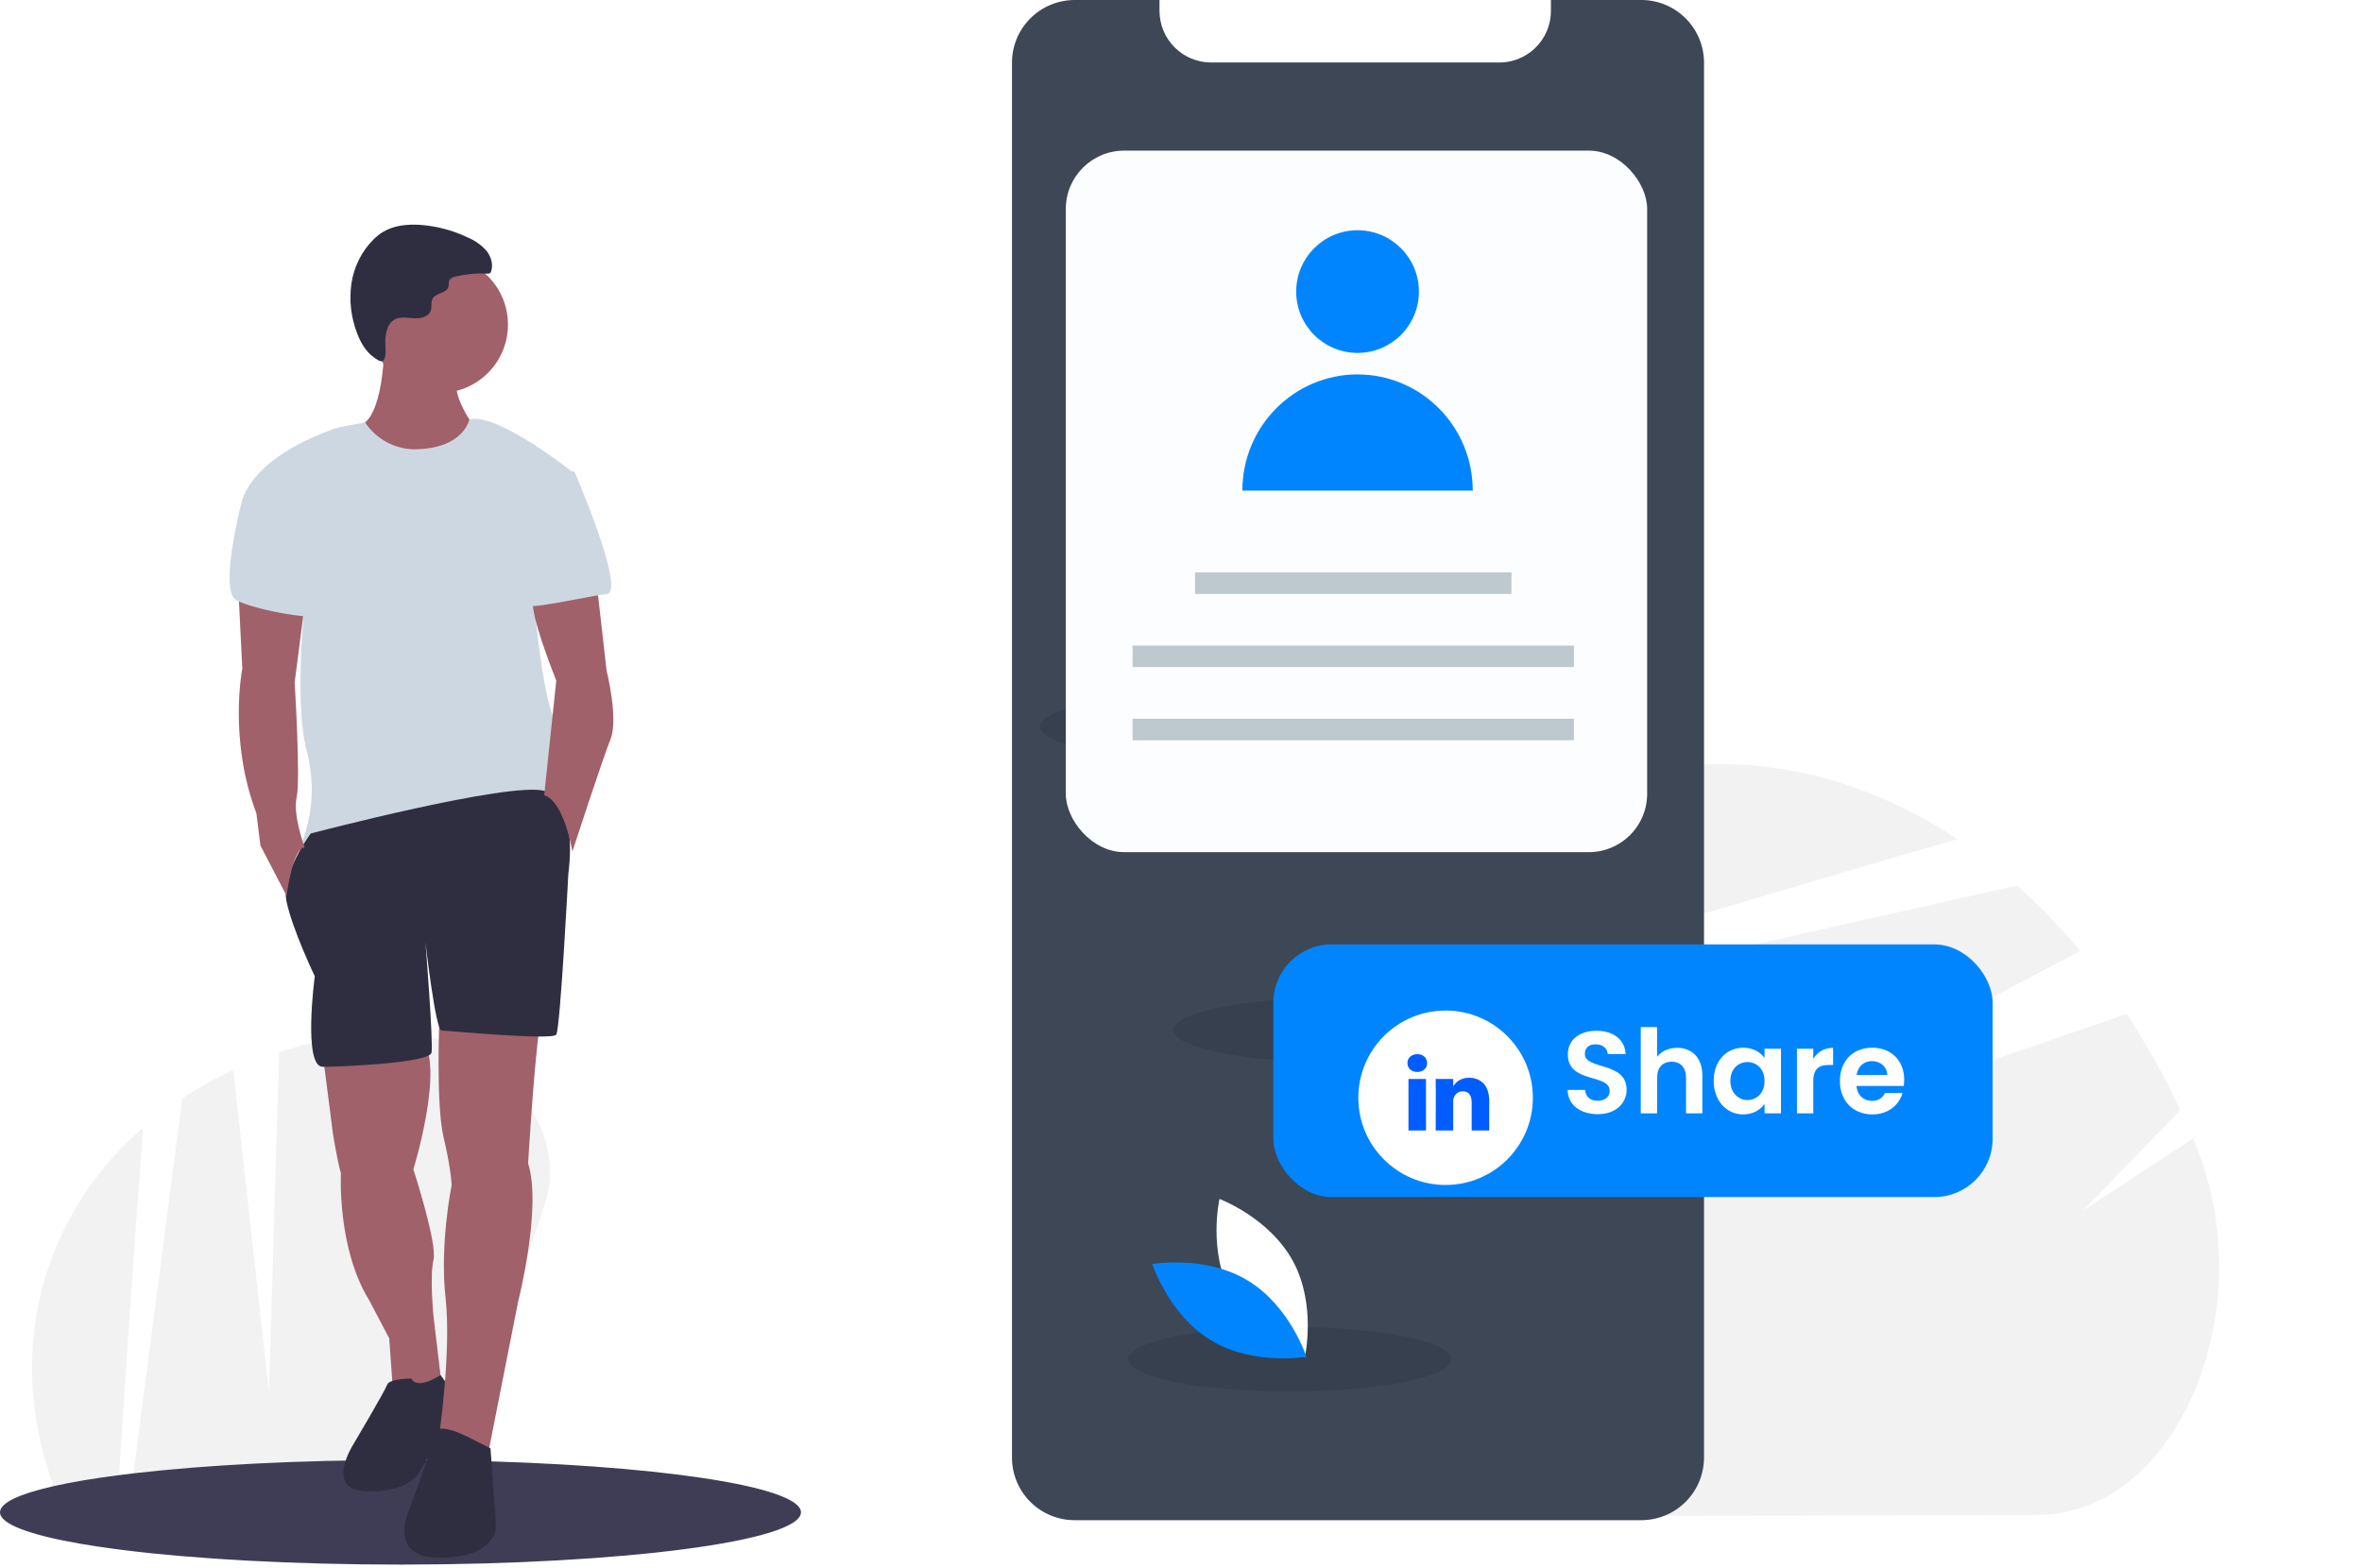 <svg width="533" height="354" viewBox="0 0 533 354" fill="none" xmlns="http://www.w3.org/2000/svg">
<g clip-path="url(#clip0)">
<path d="M459.981 341.897L348.613 342.266C319.067 333.391 294.86 302.567 294.707 256.352C294.677 249.389 295.203 242.436 296.28 235.558L385.982 215.412L455.182 199.872C460.281 204.437 465.033 209.375 469.397 214.647L403.226 249.574L372.01 266.052L407.087 253.955L479.892 228.847C484.432 235.786 488.477 243.037 491.998 250.545L470.031 273.239L494.88 256.977C494.987 257.226 495.092 257.475 495.198 257.725C510.946 295.1 491.406 341.793 459.981 341.897Z" fill="#F2F2F2"/>
<path d="M441.679 189.412C424.837 194.247 404.131 200.357 382.843 206.706C352.062 215.89 320.064 225.582 296.768 232.666L296.783 232.583C297.644 227.612 299.669 222.914 302.691 218.874C319.948 196.445 341.922 180.776 366.378 174.958H366.38C373.257 173.318 380.3 172.478 387.37 172.454C406.827 172.39 425.257 178.49 441.679 189.412Z" fill="#F2F2F2"/>
<path d="M122.877 272.023L103.622 329.671L98.894 343.834C96.618 347.272 93.906 350.4 90.824 353.14H90.372C66.113 353.14 44.083 351.892 27.851 349.866L30.11 332.551L34.959 295.414L41.158 247.854C44.824 245.466 48.661 243.354 52.64 241.535L58.106 290.863L60.686 314.133L61.434 289.217L62.984 237.499C67.872 235.919 72.871 234.704 77.939 233.866L86.058 252.371L82.219 233.244C82.385 233.225 82.55 233.201 82.715 233.181C107.363 230.214 129.64 251.759 122.877 272.023Z" fill="#F2F2F2"/>
<path d="M32.286 254.548C31.372 266.326 30.347 280.834 29.327 295.769C28.472 308.324 27.626 321.176 26.863 332.95C26.485 338.822 26.125 344.427 25.799 349.595C23.04 349.23 20.46 348.837 18.084 348.429C15.74 344.268 13.736 339.925 12.093 335.441C7.915 324.042 6.316 312.089 7.72 300.281V300.276C8.285 295.515 9.336 290.825 10.859 286.278C15.01 273.964 22.413 263.001 32.286 254.548V254.548Z" fill="#F2F2F2"/>
<path d="M180.744 341.342C180.744 347.841 140.523 353.106 90.824 353.14H90.372C66.112 353.14 44.083 351.892 27.85 349.866C27.155 349.774 26.47 349.687 25.8 349.594C23.04 349.23 20.46 348.837 18.084 348.429C6.729 346.452 0 343.999 0 341.342C0 339.191 4.402 337.18 12.093 335.441C16.155 334.523 21.131 333.688 26.864 332.949C27.918 332.809 29 332.676 30.109 332.551C46.099 330.681 67.22 329.545 90.372 329.545C94.871 329.545 99.297 329.588 103.622 329.671C147.248 330.506 180.744 335.412 180.744 341.342Z" fill="#3F3D56"/>
<path d="M72.846 238.062L75.116 255.767C75.116 255.767 76.025 261.669 76.933 264.847C76.933 264.847 76.025 281.644 83.291 293.447L87.832 302.073L88.741 314.785L100.094 316.147L97.823 297.079C97.823 297.079 96.915 288 97.823 284.368C98.732 280.736 93.282 263.939 93.282 263.939C93.282 263.939 100.548 240.332 95.099 234.43C89.649 228.528 72.846 238.062 72.846 238.062Z" fill="#A0616A"/>
<path d="M92.828 311.152C92.828 311.152 87.832 311.152 87.378 312.514C86.924 313.876 79.658 326.134 79.658 326.134C79.658 326.134 73.3 336.121 82.383 336.575C91.466 337.029 94.19 332.943 94.19 332.943C94.19 332.943 102.365 319.778 102.819 317.508C103.273 315.238 99.407 310.374 99.407 310.374C99.407 310.374 94.19 313.876 92.828 311.152Z" fill="#2F2E41"/>
<path d="M99.186 88.701C107.714 88.701 114.627 81.79 114.627 73.266C114.627 64.741 107.714 57.83 99.186 57.83C90.659 57.83 83.746 64.741 83.746 73.266C83.746 81.79 90.659 88.701 99.186 88.701Z" fill="#A0616A"/>
<path d="M86.697 78.033C86.697 78.033 86.697 94.83 80.794 96.192C74.89 97.554 88.968 112.99 96.689 111.174C104.409 109.358 107.588 97.1 107.588 97.1C107.588 97.1 100.776 88.475 103.501 83.935C106.225 79.395 86.697 78.033 86.697 78.033Z" fill="#A0616A"/>
<path d="M93.282 101.412C91.115 101.345 88.995 100.759 87.099 99.706C85.204 98.652 83.588 97.16 82.387 95.355C82.387 95.355 76.025 96.419 75.117 96.873C74.209 97.327 58.314 102.32 54.681 112.762L69.213 131.375C69.213 131.375 66.034 157.706 69.213 169.51C71.106 176.58 70.627 184.075 67.851 190.847C67.851 190.847 66.488 191.301 68.759 192.209C71.03 193.117 123.256 182.675 124.164 179.951C125.072 177.228 123.256 177.228 124.618 175.866C125.981 174.504 129.614 166.332 125.981 163.608C122.347 160.884 120.077 130.921 120.077 130.921L129.614 106.86C129.614 106.86 112.184 92.935 105.912 94.677C105.912 94.677 104.636 101.412 93.282 101.412Z" fill="#CDD7E1"/>
<path d="M99.186 228.982C99.186 228.982 98.278 248.957 100.094 256.675C101.911 264.392 101.911 267.57 101.911 267.57C101.911 267.57 99.186 280.736 100.548 292.993C101.911 305.251 98.959 325.008 98.959 325.008L110.085 328.404L116.898 293.901C116.898 293.901 122.347 272.564 119.168 262.576C119.168 262.576 120.985 232.16 122.347 228.982C123.71 225.804 99.186 228.982 99.186 228.982Z" fill="#A0616A"/>
<path d="M87 76.015C87.205 74.567 87.638 72.988 88.873 72.204C90.155 71.391 91.81 71.725 93.324 71.835C94.839 71.946 96.695 71.567 97.192 70.133C97.503 69.239 97.167 68.171 97.651 67.357C98.422 66.063 100.775 66.211 101.181 64.76C101.309 64.3 101.184 63.788 101.37 63.348C101.62 62.755 102.323 62.519 102.95 62.374C105.243 61.843 107.599 61.636 109.95 61.757C110.18 61.798 110.417 61.751 110.614 61.626C110.718 61.523 110.792 61.394 110.829 61.252C111.36 59.663 110.797 57.859 109.739 56.559C108.615 55.307 107.229 54.317 105.68 53.66C102.25 51.997 98.532 51.009 94.728 50.75C91.831 50.568 88.79 50.884 86.323 52.412C85.592 52.874 84.913 53.415 84.299 54.025C81.615 56.715 79.865 60.196 79.306 63.954C78.764 67.704 79.184 71.53 80.526 75.073C81.31 77.206 82.547 79.409 84.46 80.723C85.485 81.428 86.369 82.078 86.795 80.882C87.247 79.614 86.801 77.421 87 76.015Z" fill="#2F2E41"/>
<path d="M70.121 188.124C70.121 188.124 63.309 197.203 64.671 203.559C66.034 209.915 71.029 220.356 71.029 220.356C71.029 220.356 68.304 240.786 72.846 240.786C77.387 240.786 96.915 239.878 97.369 237.608C97.823 235.338 96.007 212.639 96.007 212.639C96.007 212.639 98.278 232.614 99.64 232.614C101.002 232.614 124.618 234.884 125.526 233.522C126.434 232.16 128.251 197.203 128.251 197.203C128.251 197.203 130.728 180.717 122.904 178.519C115.081 176.32 70.121 188.124 70.121 188.124Z" fill="#2F2E41"/>
<path d="M106.452 324.772C106.452 324.772 98.278 320.232 97.824 323.864C97.37 327.496 92.374 340.661 92.374 340.661C92.374 340.661 87.378 351.103 98.278 351.557C109.177 352.011 111.902 347.017 111.902 344.747C111.902 342.477 110.68 326.904 110.68 326.904L106.452 324.772Z" fill="#2F2E41"/>
<path d="M134.609 131.376L136.879 151.351C136.879 151.351 139.604 162.247 137.788 166.786C135.971 171.326 129.159 192.209 129.159 192.209C129.159 192.209 127.342 180.86 122.801 179.498L125.526 153.621C125.526 153.621 119.024 137.473 120.458 135.332C121.893 133.192 134.609 131.376 134.609 131.376Z" fill="#A0616A"/>
<path d="M53.772 132.737L54.68 150.897C54.68 150.897 51.501 166.786 57.859 183.583L58.767 190.847L64.671 202.197C64.671 202.197 66.034 191.301 68.758 191.301C68.758 191.301 66.034 184.037 66.942 179.951C67.85 175.866 66.488 154.074 66.488 154.074L68.758 136.446L53.772 132.737Z" fill="#A0616A"/>
<path d="M124.618 106.407H129.613C129.613 106.407 141.421 133.646 136.879 134.1C132.338 134.554 117.806 138.186 117.351 136.37C116.897 134.554 124.618 106.407 124.618 106.407Z" fill="#CDD7E1"/>
<path d="M58.768 108.677L54.681 112.763C54.681 112.763 49.231 133.192 53.318 135.462C57.405 137.732 72.846 140.456 73.754 138.64C74.663 136.824 58.768 108.677 58.768 108.677Z" fill="#CDD7E1"/>
<path d="M384.523 14.149V328.98C384.519 332.731 383.026 336.326 380.373 338.977C377.719 341.628 374.121 343.118 370.369 343.119H242.512C240.654 343.122 238.813 342.759 237.095 342.05C235.377 341.34 233.815 340.299 232.501 338.986C231.186 337.672 230.143 336.112 229.433 334.395C228.722 332.679 228.357 330.838 228.359 328.98V14.149C228.359 12.29 228.725 10.451 229.436 8.734C230.147 7.017 231.19 5.457 232.504 4.144C233.818 2.83 235.379 1.788 237.096 1.077C238.813 0.366 240.654 -0 242.512 6.63795e-07H261.646V2.453C261.646 5.542 262.873 8.506 265.058 10.691C267.243 12.876 270.207 14.104 273.297 14.105H338.326C340.814 14.11 343.237 13.313 345.235 11.832C345.639 11.538 346.022 11.217 346.382 10.87C347.52 9.784 348.426 8.477 349.044 7.03C349.662 5.583 349.979 4.026 349.977 2.453V6.63795e-07H370.369C372.228 -0.001 374.069 0.365 375.786 1.076C377.504 1.787 379.064 2.829 380.378 4.143C381.693 5.457 382.735 7.017 383.446 8.733C384.158 10.45 384.523 12.29 384.523 14.149V14.149Z" fill="#3D4756"/>
<path opacity="0.1" d="M324.075 133.88C344.201 133.88 360.516 130.618 360.516 126.594C360.516 122.57 344.201 119.309 324.075 119.309C303.95 119.309 287.635 122.57 287.635 126.594C287.635 130.618 303.95 133.88 324.075 133.88Z" fill="black"/>
<path opacity="0.1" d="M271.115 171.279C291.241 171.279 307.556 168.017 307.556 163.993C307.556 159.97 291.241 156.708 271.115 156.708C250.99 156.708 234.675 159.97 234.675 163.993C234.675 168.017 250.99 171.279 271.115 171.279Z" fill="black"/>
<path opacity="0.1" d="M301.24 239.763C321.365 239.763 337.68 236.501 337.68 232.477C337.68 228.453 321.365 225.192 301.24 225.192C281.114 225.192 264.8 228.453 264.8 232.477C264.8 236.501 281.114 239.763 301.24 239.763Z" fill="black"/>
<path opacity="0.1" d="M291.037 314.075C311.162 314.075 327.477 310.813 327.477 306.79C327.477 302.766 311.162 299.504 291.037 299.504C270.911 299.504 254.596 302.766 254.596 306.79C254.596 310.813 270.911 314.075 291.037 314.075Z" fill="black"/>
<path d="M277.84 292.223C283.158 302.082 294.444 306.314 294.444 306.314C294.444 306.314 297.109 294.562 291.791 284.703C286.473 274.844 275.186 270.612 275.186 270.612C275.186 270.612 272.522 282.364 277.84 292.223Z" fill="white"/>
<path d="M281.495 288.98C291.097 294.754 294.794 306.223 294.794 306.223C294.794 306.223 282.925 308.331 273.324 302.556C263.723 296.782 260.026 285.313 260.026 285.313C260.026 285.313 271.894 283.205 281.495 288.98Z" fill="#0085FF"/>
<rect x="240.506" y="33.999" width="131.185" height="158.339" rx="13.161" fill="#FCFDFF"/>
<ellipse cx="306.341" cy="65.812" rx="13.847" ry="13.842" fill="#0085FF"/>
<path d="M306.341 84.512C291.985 84.512 280.347 96.255 280.347 110.74H332.336C332.336 96.255 320.698 84.512 306.341 84.512Z" fill="#0085FF"/>
<rect x="269.658" y="129.197" width="71.423" height="4.857" fill="#BEC9CF"/>
<rect x="255.568" y="145.71" width="99.603" height="4.857" fill="#BEC9CF"/>
<rect x="255.568" y="162.224" width="99.603" height="4.857" fill="#BEC9CF"/>
<g filter="url(#filter0_d)">
<rect x="287.337" y="208.375" width="162.313" height="57.029" rx="13.161" fill="#0085FF"/>
<g clip-path="url(#clip1)" filter="url(#filter1_d)">
<path d="M323.163 256.584C334.038 256.584 342.855 247.771 342.855 236.899C342.855 226.027 334.038 217.214 323.163 217.214C312.287 217.214 303.471 226.027 303.471 236.899C303.471 247.771 312.287 256.584 323.163 256.584Z" fill="white"/>
<path d="M333.009 237.617V244.282H329.051V238.063C329.051 236.502 328.479 235.436 327.046 235.436C325.953 235.436 325.303 236.154 325.016 236.849C324.912 237.097 324.885 237.442 324.885 237.79V244.281H320.927C320.927 244.281 320.98 233.75 320.927 232.659H324.886V234.306C324.878 234.319 324.866 234.332 324.859 234.344H324.886V234.306C325.412 233.516 326.35 232.386 328.453 232.386C331.056 232.386 333.009 234.048 333.009 237.617ZM316.787 227.057C315.433 227.057 314.547 227.925 314.547 229.065C314.547 230.181 315.407 231.073 316.735 231.073H316.761C318.141 231.073 318.999 230.181 318.999 229.065C318.973 227.925 318.141 227.057 316.787 227.057ZM314.782 244.282H318.739V232.659H314.782V244.282Z" fill="#015DFF"/>
</g>
<path d="M367.058 241.194C367.058 234.719 357.635 236.772 357.635 233.087C357.635 231.587 358.714 230.876 360.162 230.929C361.741 230.955 362.715 231.903 362.794 233.113H366.847C366.61 229.797 364.031 227.875 360.267 227.875C356.477 227.875 353.792 229.876 353.792 233.192C353.766 239.852 363.241 237.456 363.241 241.431C363.241 242.747 362.215 243.668 360.478 243.668C358.767 243.668 357.793 242.694 357.687 241.22H353.739C353.792 244.695 356.74 246.695 360.556 246.695C364.742 246.695 367.058 244.089 367.058 241.194ZM370.252 246.511H373.937V238.457C373.937 236.114 375.227 234.851 377.228 234.851C379.175 234.851 380.465 236.114 380.465 238.457V246.511H384.15V237.956C384.15 233.929 381.755 231.718 378.465 231.718C376.517 231.718 374.885 232.508 373.937 233.745V227.033H370.252V246.511ZM386.707 239.167C386.707 243.721 389.655 246.748 393.339 246.748C395.656 246.748 397.314 245.642 398.183 244.379V246.511H401.894V231.929H398.183V234.008C397.314 232.798 395.708 231.692 393.366 231.692C389.655 231.692 386.707 234.614 386.707 239.167ZM398.183 239.22C398.183 241.984 396.34 243.51 394.313 243.51C392.339 243.51 390.47 241.931 390.47 239.167C390.47 236.403 392.339 234.93 394.313 234.93C396.34 234.93 398.183 236.456 398.183 239.22ZM409.178 239.246C409.178 236.43 410.494 235.588 412.678 235.588H413.652V231.718C411.626 231.718 410.099 232.692 409.178 234.193V231.929H405.493V246.511H409.178V239.246ZM422.399 234.719C424.294 234.719 425.82 235.93 425.873 237.851H418.951C419.24 235.851 420.635 234.719 422.399 234.719ZM429.321 241.931H425.347C424.873 242.905 424.004 243.694 422.425 243.694C420.583 243.694 419.109 242.484 418.924 240.325H429.584C429.663 239.852 429.69 239.378 429.69 238.904C429.69 234.561 426.715 231.692 422.504 231.692C418.187 231.692 415.187 234.614 415.187 239.22C415.187 243.8 418.266 246.748 422.504 246.748C426.11 246.748 428.531 244.616 429.321 241.931Z" fill="white"/>
</g>
</g>
<defs>
<filter id="filter0_d" x="249.062" y="174.883" width="238.864" height="133.58" filterUnits="userSpaceOnUse" color-interpolation-filters="sRGB">
<feFlood flood-opacity="0" result="BackgroundImageFix"/>
<feColorMatrix in="SourceAlpha" type="matrix" values="0 0 0 0 0 0 0 0 0 0 0 0 0 0 0 0 0 0 127 0"/>
<feOffset dy="4.784"/>
<feGaussianBlur stdDeviation="19.138"/>
<feColorMatrix type="matrix" values="0 0 0 0 0 0 0 0 0 0.5 0 0 0 0 0.963 0 0 0 0.25 0"/>
<feBlend mode="normal" in2="BackgroundImageFix" result="effect1_dropShadow"/>
<feBlend mode="normal" in="SourceGraphic" in2="effect1_dropShadow" result="shape"/>
</filter>
<filter id="filter1_d" x="294.335" y="211.124" width="63.746" height="63.733" filterUnits="userSpaceOnUse" color-interpolation-filters="sRGB">
<feFlood flood-opacity="0" result="BackgroundImageFix"/>
<feColorMatrix in="SourceAlpha" type="matrix" values="0 0 0 0 0 0 0 0 0 0 0 0 0 0 0 0 0 0 127 0"/>
<feOffset dx="3.045" dy="6.091"/>
<feGaussianBlur stdDeviation="6.091"/>
<feColorMatrix type="matrix" values="0 0 0 0 0.224 0 0 0 0 0.422 0 0 0 0 0.533 0 0 0 0.18 0"/>
<feBlend mode="normal" in2="BackgroundImageFix" result="effect1_dropShadow"/>
<feBlend mode="normal" in="SourceGraphic" in2="effect1_dropShadow" result="shape"/>
</filter>
<clipPath id="clip0">
<rect width="533" height="353.14" fill="white"/>
</clipPath>
<clipPath id="clip1">
<rect width="39.384" height="39.37" fill="white" transform="translate(303.471 217.215)"/>
</clipPath>
</defs>
</svg>
